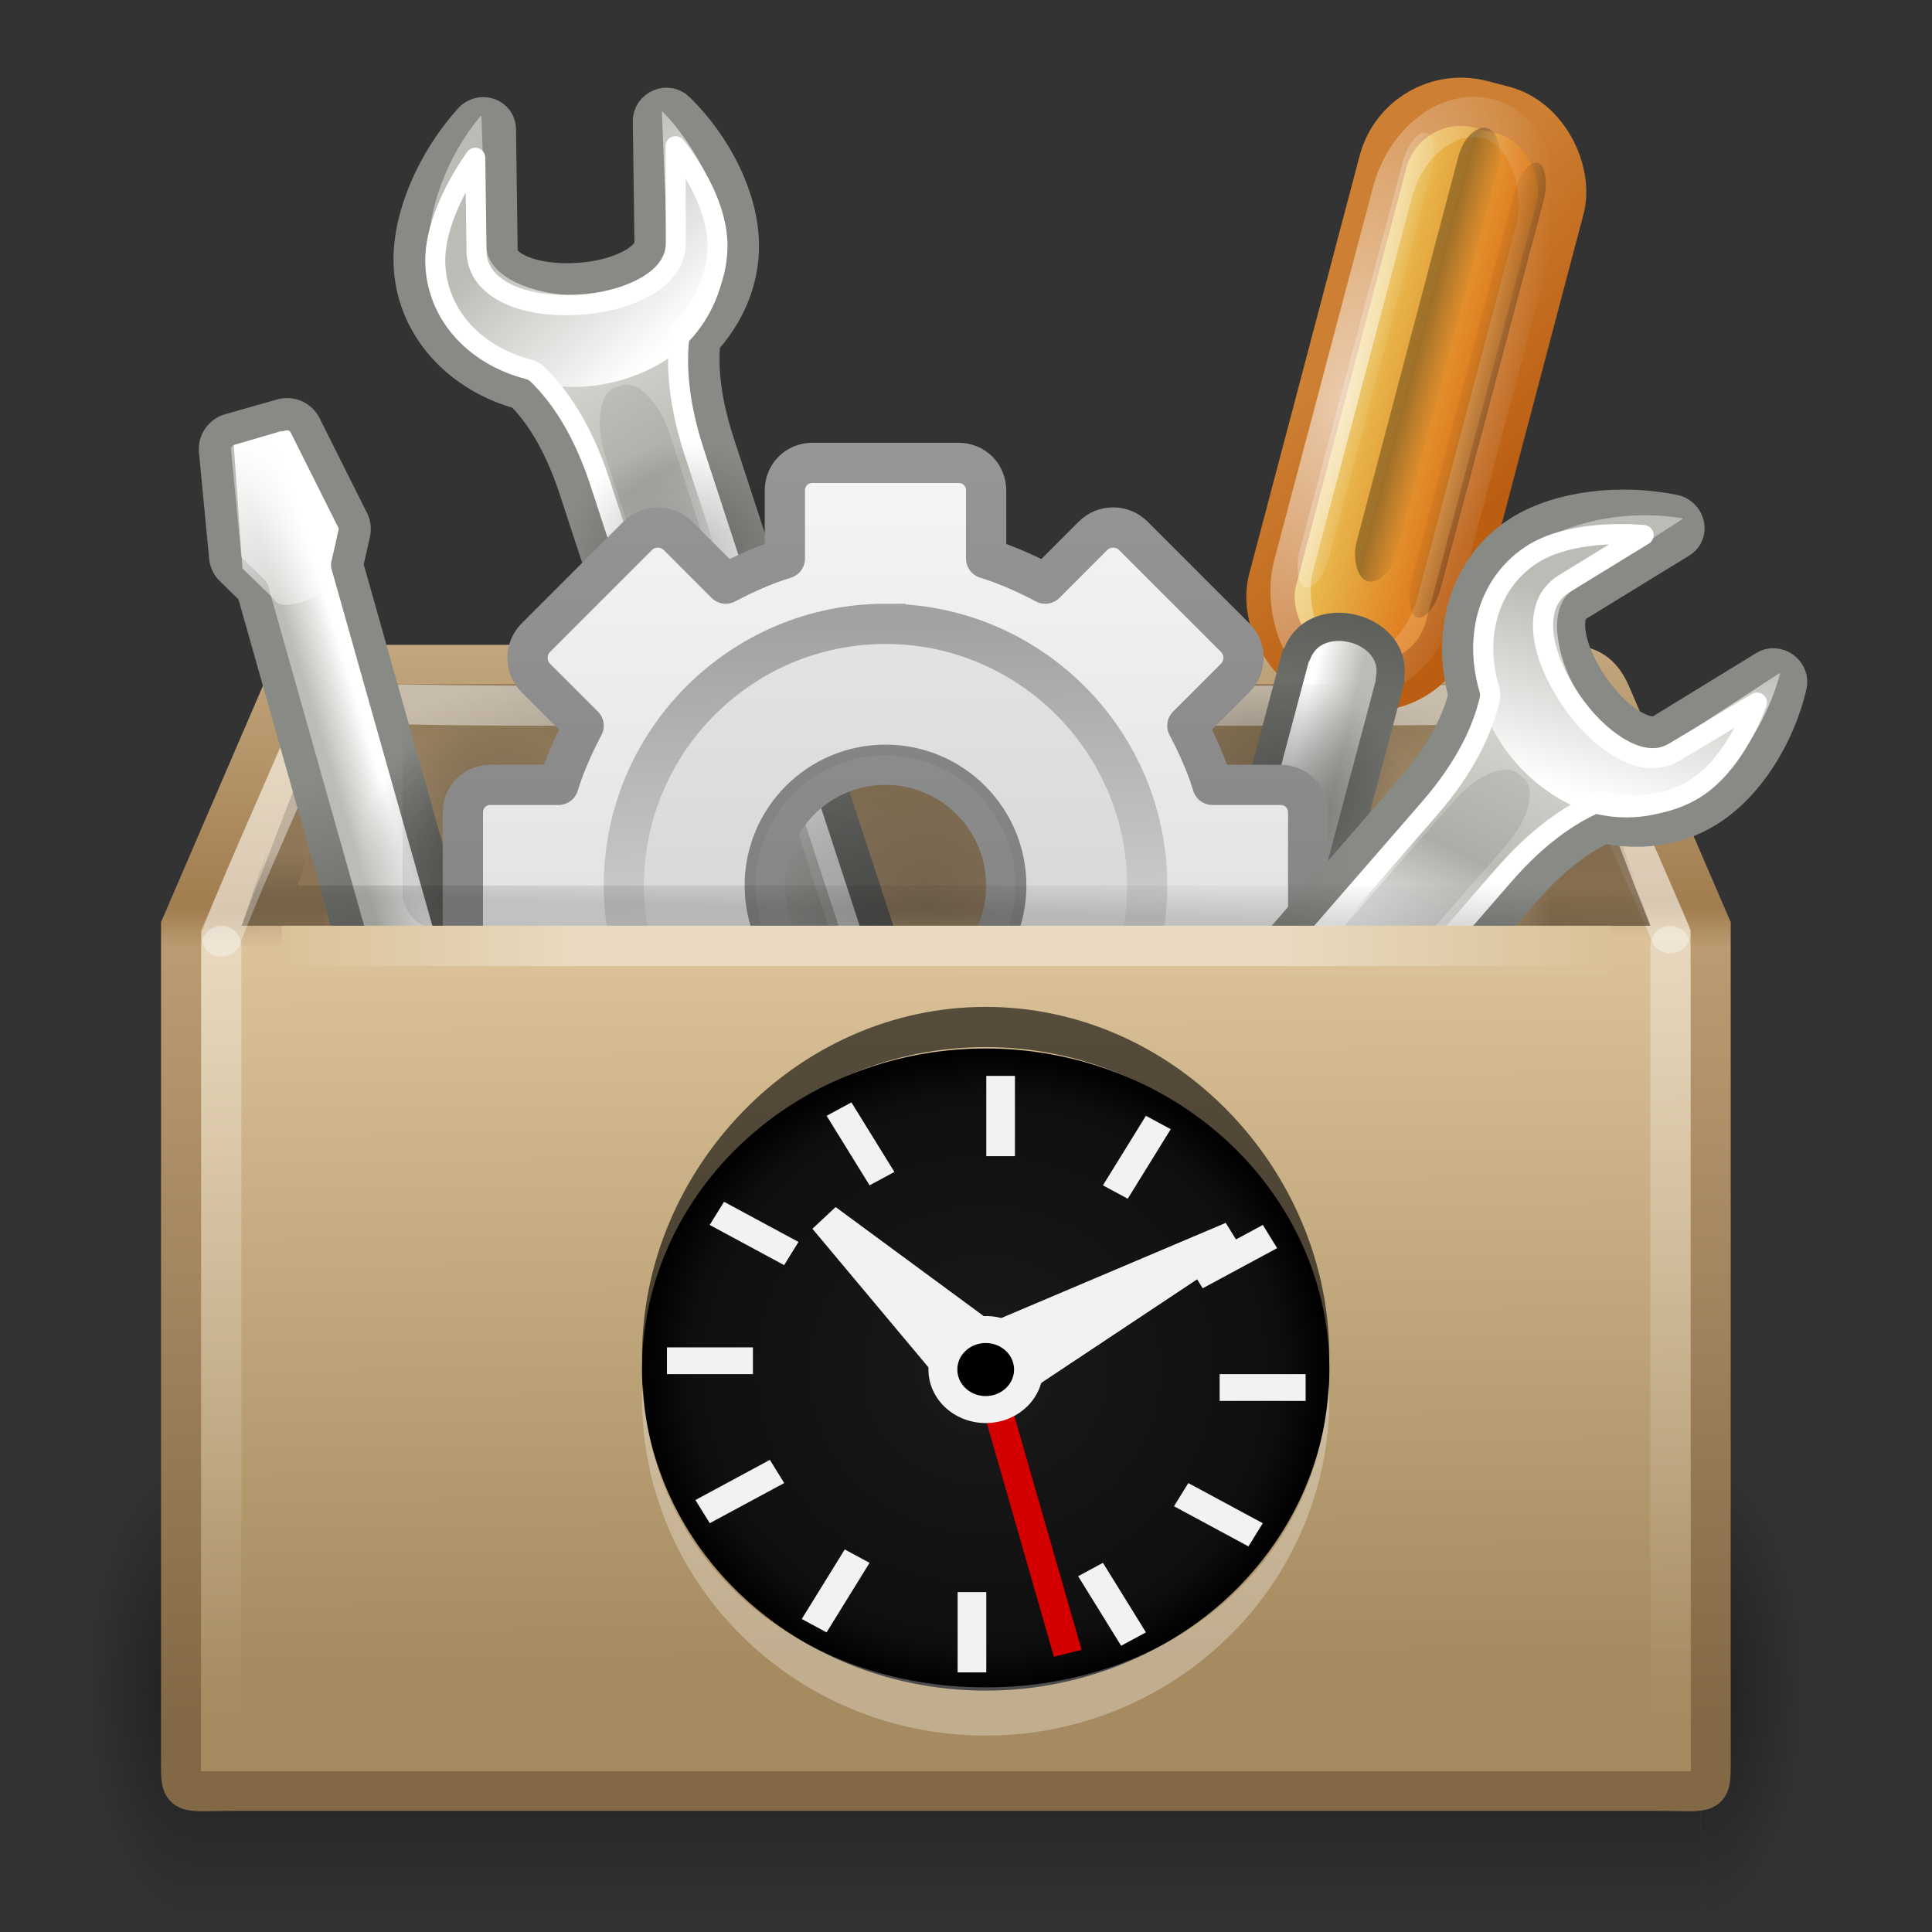 <?xml version="1.0" encoding="UTF-8" standalone="no"?>
<!-- Created with Inkscape (http://www.inkscape.org/) -->

<svg
   xmlns:dc="http://purl.org/dc/elements/1.1/"
   xmlns:cc="http://creativecommons.org/ns#"
   xmlns:rdf="http://www.w3.org/1999/02/22-rdf-syntax-ns#"
   xmlns:svg="http://www.w3.org/2000/svg"
   xmlns="http://www.w3.org/2000/svg"
   xmlns:xlink="http://www.w3.org/1999/xlink"
   version="1.1"
   width="48"
   height="48"
   id="svg2963">
  <rect width="100%" height="100%" fill="#333333" stroke="none"/>
  <defs
     id="defs3">
    <linearGradient
       id="linearGradient3728">
      <stop
         id="stop3730"
         style="stop-color:#000000;stop-opacity:1"
         offset="0" />
      <stop
         id="stop3732"
         style="stop-color:#000000;stop-opacity:0"
         offset="1" />
    </linearGradient>
    <linearGradient
       id="linearGradient3251">
      <stop
         id="stop3253"
         style="stop-color:#695437;stop-opacity:1"
         offset="0" />
      <stop
         id="stop3255"
         style="stop-color:#695337;stop-opacity:0"
         offset="1" />
    </linearGradient>
    <linearGradient
       id="linearGradient3243">
      <stop
         id="stop3245"
         style="stop-color:#000000;stop-opacity:1"
         offset="0" />
      <stop
         id="stop3247"
         style="stop-color:#000000;stop-opacity:0"
         offset="1" />
    </linearGradient>
    <linearGradient
       id="linearGradient3275">
      <stop
         id="stop3277"
         style="stop-color:#ffffff;stop-opacity:0"
         offset="0" />
      <stop
         id="stop3283"
         style="stop-color:#ffffff;stop-opacity:1"
         offset="0.245" />
      <stop
         id="stop3285"
         style="stop-color:#ffffff;stop-opacity:1"
         offset="0.774" />
      <stop
         id="stop3279"
         style="stop-color:#ffffff;stop-opacity:0"
         offset="1" />
    </linearGradient>
    <linearGradient
       id="linearGradient3199">
      <stop
         id="stop3201"
         style="stop-color:#dac197;stop-opacity:1"
         offset="0" />
      <stop
         id="stop3203"
         style="stop-color:#c1a581;stop-opacity:1"
         offset="0.239" />
      <stop
         id="stop3205"
         style="stop-color:#dbc298;stop-opacity:1"
         offset="0.276" />
      <stop
         id="stop3207"
         style="stop-color:#a68b60;stop-opacity:1"
         offset="1" />
    </linearGradient>
    <linearGradient
       id="linearGradient3295">
      <stop
         id="stop3297"
         style="stop-color:#c3a67d;stop-opacity:1"
         offset="0" />
      <stop
         id="stop3299"
         style="stop-color:#a17d4f;stop-opacity:1"
         offset="0.239" />
      <stop
         id="stop3301"
         style="stop-color:#bb9b71;stop-opacity:1"
         offset="0.276" />
      <stop
         id="stop3303"
         style="stop-color:#836845;stop-opacity:1"
         offset="1" />
    </linearGradient>
    <linearGradient
       id="linearGradient3681-3">
      <stop
         id="stop3683-8"
         style="stop-color:#000000;stop-opacity:1"
         offset="0" />
      <stop
         id="stop3685-0"
         style="stop-color:#000000;stop-opacity:0"
         offset="1" />
    </linearGradient>
    <linearGradient
       id="linearGradient3703-9">
      <stop
         id="stop3705-0"
         style="stop-color:#000000;stop-opacity:0"
         offset="0" />
      <stop
         id="stop3711-2"
         style="stop-color:#000000;stop-opacity:1"
         offset="0.5" />
      <stop
         id="stop3707-8"
         style="stop-color:#000000;stop-opacity:0"
         offset="1" />
    </linearGradient>
    <linearGradient
       x1="24.823"
       y1="15.378"
       x2="24.997"
       y2="37.277"
       id="linearGradient3250"
       xlink:href="#linearGradient3199"
       gradientUnits="userSpaceOnUse"
       gradientTransform="matrix(1.063,0,0,1.124,-1.437,-0.655)" />
    <linearGradient
       x1="15.464"
       y1="7.976"
       x2="15.464"
       y2="45.042"
       id="linearGradient3252"
       xlink:href="#linearGradient3295"
       gradientUnits="userSpaceOnUse"
       gradientTransform="matrix(0.829,0,0,0.722,3.597,10.382)" />
    <linearGradient
       x1="11.124"
       y1="21.562"
       x2="13.168"
       y2="21.562"
       id="linearGradient3313"
       xlink:href="#linearGradient3251"
       gradientUnits="userSpaceOnUse"
       gradientTransform="matrix(-1.246,0,0,-1,52.369,46)" />
    <linearGradient
       x1="10.749"
       y1="21.5"
       x2="12.11"
       y2="21.5"
       id="linearGradient3325"
       xlink:href="#linearGradient3251"
       gradientUnits="userSpaceOnUse"
       gradientTransform="matrix(1.231,0,0,-1,-5.231,46)" />
    <linearGradient
       x1="22.188"
       y1="20"
       x2="22.188"
       y2="24.08"
       id="linearGradient3328"
       xlink:href="#linearGradient3251"
       gradientUnits="userSpaceOnUse"
       gradientTransform="matrix(1.041,0,0,1,-0.378,-2)" />
    <radialGradient
       cx="5"
       cy="41.5"
       r="5"
       fx="5"
       fy="41.5"
       id="radialGradient3351"
       xlink:href="#linearGradient3681-3"
       gradientUnits="userSpaceOnUse"
       gradientTransform="matrix(0.594,0,0,1.537,-6.659,-103.936)" />
    <linearGradient
       x1="17.554"
       y1="46"
       x2="17.554"
       y2="35"
       id="linearGradient3353"
       xlink:href="#linearGradient3703-9"
       gradientUnits="userSpaceOnUse"
       gradientTransform="matrix(1.757,0,0,1.397,-17.394,-16.412)" />
    <radialGradient
       cx="5"
       cy="41.5"
       r="5"
       fx="5"
       fy="41.5"
       id="radialGradient3355"
       xlink:href="#linearGradient3681-3"
       gradientUnits="userSpaceOnUse"
       gradientTransform="matrix(0.594,0,0,1.537,41.141,-103.936)" />
    <linearGradient
       x1="44.995"
       y1="17.5"
       x2="3.005"
       y2="17.5"
       id="linearGradient3359"
       xlink:href="#linearGradient3275"
       gradientUnits="userSpaceOnUse"
       gradientTransform="matrix(0.785,0,0,1,4.557,6)"
       spreadMethod="reflect" />
    <linearGradient
       x1="20.781"
       y1="24.594"
       x2="20.812"
       y2="23.531"
       id="linearGradient4137"
       xlink:href="#linearGradient3243"
       gradientUnits="userSpaceOnUse"
       gradientTransform="matrix(1.084,0,0,1,-1.934,-2)" />
    <linearGradient
       id="linearGradient7381">
      <stop
         id="stop7383"
         style="stop-color:#babdb6;stop-opacity:1"
         offset="0" />
      <stop
         id="stop7385"
         style="stop-color:#ffffff;stop-opacity:1"
         offset="1" />
    </linearGradient>
    <linearGradient
       id="linearGradient7444">
      <stop
         id="stop7446"
         style="stop-color:#888a85;stop-opacity:1"
         offset="0" />
      <stop
         id="stop7448"
         style="stop-color:#555753;stop-opacity:1"
         offset="1" />
    </linearGradient>
    <linearGradient
       id="linearGradient5443">
      <stop
         id="stop5445"
         style="stop-color:#ffffff;stop-opacity:1"
         offset="0" />
      <stop
         id="stop5447"
         style="stop-color:#ffffff;stop-opacity:0"
         offset="1" />
    </linearGradient>
    <linearGradient
       id="linearGradient6221">
      <stop
         id="stop6223"
         style="stop-color:#000000;stop-opacity:1"
         offset="0" />
      <stop
         id="stop6225"
         style="stop-color:#000000;stop-opacity:0"
         offset="1" />
    </linearGradient>
    <linearGradient
       id="linearGradient4093">
      <stop
         id="stop4095"
         style="stop-color:#bb5e12;stop-opacity:1"
         offset="0" />
      <stop
         id="stop4097"
         style="stop-color:#cd8033;stop-opacity:1"
         offset="1" />
    </linearGradient>
    <linearGradient
       id="linearGradient4099">
      <stop
         id="stop4101"
         style="stop-color:#edd563;stop-opacity:1"
         offset="0" />
      <stop
         id="stop4103"
         style="stop-color:#e08223;stop-opacity:1"
         offset="1" />
    </linearGradient>
    <linearGradient
       id="linearGradient4434-3">
      <stop
         id="stop4436-3"
         style="stop-color:#d3d7cf;stop-opacity:1"
         offset="0" />
      <stop
         id="stop4438-8"
         style="stop-color:#babdb6;stop-opacity:1"
         offset="0.183" />
      <stop
         id="stop4440-0"
         style="stop-color:#ffffff;stop-opacity:1"
         offset="0.319" />
      <stop
         id="stop4442-5"
         style="stop-color:#babdb6;stop-opacity:1"
         offset="0.876" />
      <stop
         id="stop4444-6"
         style="stop-color:#eeeeec;stop-opacity:1"
         offset="1" />
    </linearGradient>
    <linearGradient
       id="linearGradient7444-0">
      <stop
         id="stop7446-8"
         style="stop-color:#888a85;stop-opacity:1"
         offset="0" />
      <stop
         id="stop7448-3"
         style="stop-color:#555753;stop-opacity:1"
         offset="1" />
    </linearGradient>
    <linearGradient
       id="linearGradient7381-5">
      <stop
         id="stop7383-0"
         style="stop-color:#babdb6;stop-opacity:1"
         offset="0" />
      <stop
         id="stop7385-6"
         style="stop-color:#ffffff;stop-opacity:1"
         offset="1" />
    </linearGradient>
    <linearGradient
       x1="309.297"
       y1="67.298"
       x2="335.3"
       y2="81.926"
       id="linearGradient3957"
       xlink:href="#linearGradient4434-3"
       gradientUnits="userSpaceOnUse"
       gradientTransform="matrix(0.781,-0.035,-0.035,0.781,70.23,94.32)" />
    <linearGradient
       x1="324.497"
       y1="70.282"
       x2="330.061"
       y2="99.274"
       id="linearGradient3959"
       xlink:href="#linearGradient7444-0"
       gradientUnits="userSpaceOnUse"
       gradientTransform="matrix(0.781,-0.035,-0.035,0.781,70.23,94.32)" />
    <linearGradient
       x1="302.292"
       y1="58.443"
       x2="308.649"
       y2="60.768"
       id="linearGradient3961"
       xlink:href="#linearGradient7381-5"
       gradientUnits="userSpaceOnUse"
       gradientTransform="matrix(0.802,0,0,0.796,69.747,998.182)" />
    <linearGradient
       x1="25.572"
       y1="20.762"
       x2="27.368"
       y2="22.476"
       id="linearGradient4035"
       xlink:href="#linearGradient7381"
       gradientUnits="userSpaceOnUse"
       gradientTransform="matrix(-0.463,0,0,-0.461,50.011,85.627)" />
    <linearGradient
       x1="22.376"
       y1="35.624"
       x2="32.447"
       y2="24.412"
       id="linearGradient4037"
       xlink:href="#linearGradient7444"
       gradientUnits="userSpaceOnUse"
       gradientTransform="matrix(0.465,0,0,0.465,27.381,59.089)" />
    <linearGradient
       x1="54.765"
       y1="1"
       x2="54.721"
       y2="12.585"
       id="linearGradient4039"
       xlink:href="#linearGradient5443"
       gradientUnits="userSpaceOnUse"
       gradientTransform="matrix(-0.43,-0.421,0.43,-0.421,55.06,105.382)" />
    <linearGradient
       x1="-2.197"
       y1="40.972"
       x2="-10.566"
       y2="40.949"
       id="linearGradient4050"
       xlink:href="#linearGradient4099"
       gradientUnits="userSpaceOnUse"
       gradientTransform="matrix(0.415,-1.4734614e-8,0,0.828,-55.623,-71.037)" />
    <linearGradient
       x1="-45.569"
       y1="7.714"
       x2="-36.083"
       y2="12.324"
       id="linearGradient4052"
       xlink:href="#linearGradient4093"
       gradientUnits="userSpaceOnUse"
       gradientTransform="matrix(0.515,0,0,0.515,-37.867,-42.962)" />
    <radialGradient
       cx="-39.458"
       cy="11.84"
       r="3.906"
       fx="-39.458"
       fy="11.84"
       id="radialGradient4054"
       xlink:href="#linearGradient5443"
       gradientUnits="userSpaceOnUse"
       gradientTransform="matrix(1.206,-0.084,0.147,3.061,-11.32,-76.835)" />
    <linearGradient
       x1="25.572"
       y1="20.762"
       x2="27.368"
       y2="22.476"
       id="linearGradient4056"
       xlink:href="#linearGradient7381"
       gradientUnits="userSpaceOnUse"
       gradientTransform="matrix(-0.463,0,0,-0.461,20.011,85.627)" />
    <linearGradient
       x1="22.376"
       y1="35.624"
       x2="32.447"
       y2="24.412"
       id="linearGradient4058"
       xlink:href="#linearGradient7444"
       gradientUnits="userSpaceOnUse"
       gradientTransform="matrix(0.465,0,0,0.465,-2.619,59.089)" />
    <linearGradient
       x1="-10.939"
       y1="36.912"
       x2="-6.93"
       y2="36.892"
       id="linearGradient4060"
       xlink:href="#linearGradient6221"
       gradientUnits="userSpaceOnUse"
       gradientTransform="matrix(0.309,0,0,0.747,-57.696,-66.024)" />
    <linearGradient
       x1="-7.097"
       y1="40.324"
       x2="-10.179"
       y2="40.309"
       id="linearGradient4062"
       xlink:href="#linearGradient6221"
       gradientUnits="userSpaceOnUse"
       gradientTransform="matrix(0.259,0,0,0.728,-56.904,-64.87)" />
    <linearGradient
       x1="58.548"
       y1="37.501"
       x2="56.447"
       y2="37.586"
       id="linearGradient4064"
       xlink:href="#linearGradient5443"
       gradientUnits="userSpaceOnUse"
       gradientTransform="matrix(0.531,0,0,1.101,-88.264,-77.593)" />
    <linearGradient
       x1="54.765"
       y1="1"
       x2="54.721"
       y2="12.585"
       id="linearGradient4066"
       xlink:href="#linearGradient5443"
       gradientUnits="userSpaceOnUse"
       gradientTransform="matrix(-0.43,-0.421,0.43,-0.421,25.06,105.382)" />
    <linearGradient
       x1="309.297"
       y1="67.298"
       x2="335.3"
       y2="81.926"
       id="linearGradient4078"
       xlink:href="#linearGradient4434-3"
       gradientUnits="userSpaceOnUse"
       gradientTransform="matrix(0.781,-0.035,-0.035,0.781,70.23,94.32)" />
    <linearGradient
       x1="324.497"
       y1="70.282"
       x2="330.061"
       y2="99.274"
       id="linearGradient4080"
       xlink:href="#linearGradient7444-0"
       gradientUnits="userSpaceOnUse"
       gradientTransform="matrix(0.781,-0.035,-0.035,0.781,70.23,94.32)" />
    <linearGradient
       x1="302.292"
       y1="58.443"
       x2="308.649"
       y2="60.768"
       id="linearGradient4082"
       xlink:href="#linearGradient7381-5"
       gradientUnits="userSpaceOnUse"
       gradientTransform="matrix(0.802,0,0,0.796,69.747,998.182)" />
    <linearGradient
       x1="34"
       y1="1"
       x2="34"
       y2="23"
       id="linearGradient3218"
       xlink:href="#linearGradient3309"
       gradientUnits="userSpaceOnUse"
       gradientTransform="translate(-24.5,0)" />
    <linearGradient
       x1="63.999"
       y1="3.1"
       x2="63.999"
       y2="122.899"
       id="linearGradient3309"
       gradientUnits="userSpaceOnUse">
      <stop
         id="stop3311"
         style="stop-color:#f6f6f6;stop-opacity:1"
         offset="0" />
      <stop
         id="stop3313"
         style="stop-color:#d2d2d2;stop-opacity:1"
         offset="1" />
    </linearGradient>
    <linearGradient
       x1="40"
       y1="1"
       x2="40"
       y2="23.02"
       id="linearGradient3228"
       xlink:href="#linearGradient3397"
       gradientUnits="userSpaceOnUse"
       gradientTransform="translate(-24.5,0)" />
    <linearGradient
       id="linearGradient3397">
      <stop
         id="stop3399"
         style="stop-color:#969696;stop-opacity:1"
         offset="0" />
      <stop
         id="stop3401"
         style="stop-color:#787878;stop-opacity:1"
         offset="1" />
    </linearGradient>
    <linearGradient
       x1="86.133"
       y1="105.105"
       x2="84.639"
       y2="20.895"
       id="linearGradient3241"
       xlink:href="#linearGradient5128"
       gradientUnits="userSpaceOnUse"
       gradientTransform="matrix(0.156,0,0,0.156,2.001,2.157)" />
    <linearGradient
       id="linearGradient5128">
      <stop
         id="stop5130"
         style="stop-color:#eeeeee;stop-opacity:1"
         offset="0" />
      <stop
         id="stop5132"
         style="stop-color:#a2a2a2;stop-opacity:1"
         offset="1" />
    </linearGradient>
    <radialGradient
       cx="23"
       cy="31.129"
       r="14"
       fx="23"
       fy="31.129"
       id="radialGradient3734"
       xlink:href="#linearGradient3728"
       gradientUnits="userSpaceOnUse"
       gradientTransform="matrix(1.143,-1.3031346e-7,5.7012145e-8,0.5,-3.286,6.435)" />
    <radialGradient
       cx="17"
       cy="16"
       r="2"
       fx="17"
       fy="16"
       id="radialGradient3744"
       xlink:href="#linearGradient3728"
       gradientUnits="userSpaceOnUse"
       gradientTransform="matrix(1.5,0,0,1.5,-8.5,-10)" />
    <radialGradient
       cx="17"
       cy="16"
       r="2"
       fx="17"
       fy="16"
       id="radialGradient3748"
       xlink:href="#linearGradient3728"
       gradientUnits="userSpaceOnUse"
       gradientTransform="matrix(1.5,0,0,1.5,6.5,-4)" />
    <radialGradient
       cx="17"
       cy="16"
       r="2"
       fx="17"
       fy="16"
       id="radialGradient3752"
       xlink:href="#linearGradient3728"
       gradientUnits="userSpaceOnUse"
       gradientTransform="matrix(1.5,0,0,1.5,-13.5,-3)" />
    <linearGradient
       x1="15.464"
       y1="7.976"
       x2="15.464"
       y2="45.042"
       id="linearGradient3803"
       xlink:href="#linearGradient5443"
       gradientUnits="userSpaceOnUse"
       gradientTransform="matrix(0.829,0,0,0.722,3.597,10.382)" />
    <linearGradient
       x1="15.464"
       y1="7.976"
       x2="15.464"
       y2="45.042"
       id="linearGradient3139"
       xlink:href="#linearGradient5443"
       gradientUnits="userSpaceOnUse"
       gradientTransform="matrix(0.829,0,0,0.722,5.597,10.382)" />
    <linearGradient
       x1="15.464"
       y1="7.976"
       x2="15.464"
       y2="45.042"
       id="linearGradient3141"
       xlink:href="#linearGradient5443"
       gradientUnits="userSpaceOnUse"
       gradientTransform="matrix(0.829,0,0,0.722,3.597,10.382)" />
    <linearGradient
       x1="24.823"
       y1="15.378"
       x2="24.997"
       y2="37.277"
       id="linearGradient3143"
       xlink:href="#linearGradient3199"
       gradientUnits="userSpaceOnUse"
       gradientTransform="matrix(1.063,0,0,1.124,-1.437,-0.655)" />
    <linearGradient
       x1="15.464"
       y1="7.976"
       x2="15.464"
       y2="45.042"
       id="linearGradient3145"
       xlink:href="#linearGradient5443"
       gradientUnits="userSpaceOnUse"
       gradientTransform="matrix(0.829,0,0,0.722,3.597,10.382)" />
    <linearGradient
       id="linearGradient3741">
      <stop
         id="stop3743"
         style="stop-color:#1a1a1a;stop-opacity:1"
         offset="0" />
      <stop
         id="stop3749"
         style="stop-color:#0f0f0f;stop-opacity:1"
         offset="0.85" />
      <stop
         id="stop3745"
         style="stop-color:#000000;stop-opacity:1"
         offset="1" />
    </linearGradient>
    <radialGradient
       cx="32.411"
       cy="65.732"
       r="12.054"
       fx="32.411"
       fy="65.732"
       id="radialGradient3271"
       xlink:href="#linearGradient3741"
       gradientUnits="userSpaceOnUse"
       gradientTransform="matrix(0.708,0,0,0.662,1.53,-9.472)" />
  </defs>
  <g
     transform="matrix(0.928,0,0,0.781,1.322,10.634)"
     id="g3305"
     style="opacity:0.4;display:inline">
    <rect
       width="2.96"
       height="15.367"
       x="-3.69"
       y="-47.848"
       transform="scale(-1,-1)"
       id="rect2484"
       style="fill:url(#radialGradient3351);fill-opacity:1;stroke:none" />
    <rect
       width="40.412"
       height="15.367"
       x="3.69"
       y="32.482"
       id="rect2486"
       style="fill:url(#linearGradient3353);fill-opacity:1;stroke:none" />
    <rect
       width="2.96"
       height="15.367"
       x="44.11"
       y="-47.848"
       transform="scale(1,-1)"
       id="rect3444"
       style="fill:url(#radialGradient3355);fill-opacity:1;stroke:none;display:inline" />
  </g>
  <path
     d="m 9.07,16.517 28.462,0 c 1.428,0 2.071,-0.207 2.481,0.722 l 2.489,5.774 0,20.531 c 0,1.121 0.085,0.95 -1.343,0.95 l -35.318,0 c -1.428,0 -1.343,0.171 -1.343,-0.95 l 0,-20.531 2.489,-5.774 C 7.386,16.329 7.641,16.517 9.07,16.517 z"
     id="path2488"
     style="fill:url(#linearGradient3250);fill-opacity:1;fill-rule:nonzero;stroke:url(#linearGradient3252);stroke-width:0.994;stroke-linecap:round;stroke-linejoin:miter;stroke-miterlimit:4;stroke-opacity:1;stroke-dasharray:none;stroke-dashoffset:0;marker:none;visibility:visible;display:block;overflow:visible" />
  <path
     d="M 41.5,23.188 C 40.699,21.292 39.808,19.407 39.063,17.504"
     id="path3798"
     style="opacity:0.5;fill:none;stroke:url(#linearGradient3139);stroke-width:0.994;stroke-linecap:round;stroke-linejoin:miter;stroke-miterlimit:4;stroke-opacity:1;stroke-dasharray:none;stroke-dashoffset:0;marker:none;visibility:visible;display:block;overflow:visible" />
  <path
     d="m 9.891,17 c -0.431,0 -0.57,0.07 -0.683,0.156 -0.114,0.086 -0.262,0.267 -0.391,0.625 l -1.692,5.219 33.875,0 -1.725,-5.031 c -0.217,-0.519 -0.373,-0.686 -0.521,-0.781 -0.148,-0.095 -0.374,-0.188 -0.879,-0.188 z"
     id="path3692"
     style="opacity:0.6;color:#000000;fill:url(#linearGradient3328);fill-opacity:1;fill-rule:nonzero;stroke:none;stroke-width:1;marker:none;visibility:visible;display:block;overflow:visible" />
  <path
     d="m 9.269,17 c -0.51,0 -0.673,0.07 -0.808,0.156 C 8.327,17.242 8.152,17.423 8,17.781 l -2,5.219 6,0 0,-6 -2.731,0 z"
     id="path3694"
     style="opacity:0.6;color:#000000;fill:url(#linearGradient3325);fill-opacity:1;fill-rule:nonzero;stroke:none;stroke-width:1;marker:none;visibility:visible;display:block;overflow:visible" />
  <path
     d="M 7.969,17.5 C 7.166,19.43 6.255,21.332 5.5,23.27"
     id="path3809"
     style="opacity:0.5;fill:none;stroke:url(#linearGradient3803);stroke-width:0.994;stroke-linecap:round;stroke-linejoin:miter;stroke-miterlimit:4;stroke-opacity:1;stroke-dasharray:none;stroke-dashoffset:0;marker:none;visibility:visible;display:block;overflow:visible" />
  <path
     d="m 37.063,17.504 c -5.57,0.06 -11.238,0.012 -16.847,0.027 C 16.801,17.514 13.383,17.568 9.969,17.5"
     id="path3807"
     style="opacity:0.5;fill:none;stroke:url(#linearGradient3145);stroke-width:0.994;stroke-linecap:round;stroke-linejoin:miter;stroke-miterlimit:4;stroke-opacity:1;stroke-dasharray:none;stroke-dashoffset:0;marker:none;visibility:visible;display:block;overflow:visible" />
  <g
     transform="matrix(-0.488,0.873,-0.873,-0.488,93.26,23.033)"
     id="g4031">
    <path
       d="m 41.009,71.305 c -0.275,-0.045 -0.553,0.018 -0.81,0.223 a 0.503,0.503 0 0 0 -0.056,0.028 l -6.705,6.701 -0.754,0.223 a 0.503,0.503 0 0 0 -0.279,0.195 l -1.481,2.178 a 0.503,0.503 0 0 0 0.056,0.642 l 0.95,0.949 a 0.503,0.503 0 0 0 0.643,0.056 l 2.179,-1.508 a 0.503,0.503 0 0 0 0.196,-0.279 l 0.196,-0.726 6.733,-6.729 a 0.503,0.503 0 0 0 0,-0.028 c 0.653,-0.735 -0.04,-1.793 -0.866,-1.926 z"
       id="path4021"
       style="fill:url(#linearGradient4035);fill-opacity:1;stroke:url(#linearGradient4037);stroke-width:0.8;stroke-linecap:round;stroke-linejoin:round;stroke-miterlimit:4;stroke-opacity:1;stroke-dasharray:none" />
    <path
       d="m 32.213,82.168 2.57,-1.685 0.288,-1.072 c 0.237,-0.267 -0.691,-1.112 -0.942,-0.922 l -1.081,0.295 -1.72,2.517 c 0.338,0.331 0.548,0.536 0.885,0.867 z"
       id="path4023"
       style="fill:url(#linearGradient4039);fill-opacity:1;stroke:none" />
  </g>
  <g
     transform="matrix(0.768,0.394,-0.391,0.776,-171.514,-217.725)"
     id="g6305"
     style="display:inline;enable-background:new">
    <path
       d="m 304.83,129.647 c -0.038,0.04 -0.066,0.088 -0.08,0.14 -0.405,1.48 -0.319,3.156 0.274,4.281 0.81,1.536 2.61,2.206 4.42,1.808 0.723,0.214 1.672,0.714 2.774,1.809 l 10.935,10.835 2.833,-2.816 -10.935,-10.835 c -0.994,-0.987 -1.5,-1.848 -1.748,-2.535 0.286,-0.977 0.233,-2.005 -0.237,-2.895 -0.593,-1.124 -1.9,-2.084 -3.311,-2.517 -0.121,-0.04 -0.258,9.2e-4 -0.346,0.104 -0.088,0.103 -0.109,0.245 -0.048,0.355 l 1.614,3.068 c 0.145,0.275 0.047,0.641 -0.224,1.024 -0.273,0.386 -0.716,0.779 -1.276,1.101 -0.559,0.322 -1.112,0.51 -1.57,0.545 -0.454,0.036 -0.805,-0.074 -0.951,-0.35 l -1.624,-3.085 c -0.045,-0.086 -0.129,-0.139 -0.229,-0.146 -0.1,-0.007 -0.202,0.033 -0.272,0.111 l -1e-5,0 z"
       id="path3688"
       style="fill:url(#linearGradient3957);fill-opacity:1;fill-rule:evenodd;stroke:url(#linearGradient3959);stroke-width:1.27;stroke-linecap:round;stroke-linejoin:round;stroke-miterlimit:4;stroke-opacity:1;stroke-dasharray:none;stroke-dashoffset:0.361;display:inline;enable-background:new" />
    <path
       d="m 314.506,1039.624 c 0.015,0.01 0.006,0.025 0,0.025 l 1.804,3.209 c 0.243,0.432 0.068,0.943 -0.226,1.368 -0.296,0.43 -0.755,0.846 -1.353,1.169 -0.599,0.324 -1.228,0.48 -1.754,0.497 -0.526,0.018 -1.019,-0.131 -1.253,-0.547 l -1.804,-3.234 c -0.01,0 -0.027,0 -0.025,0 0.017,-0.018 0.003,0.013 0,0.025 -0.333,1.423 -0.16,3.068 0.451,4.154 0.836,1.485 2.582,2.194 4.311,1.891 1.721,-0.306 3.192,-1.794 3.559,-3.209 0.232,-0.917 0.133,-1.902 -0.351,-2.761 -0.61,-1.083 -1.951,-2.102 -3.358,-2.587 z"
       transform="translate(-5.084,-912.595)"
       id="path2777"
       style="fill:url(#linearGradient3961);fill-opacity:1;fill-rule:evenodd;stroke:none;display:inline;enable-background:new" />
    <path
       d="m 310.219,127.75 1.25,2.438 c 0.289,0.548 0.085,1.12 -0.25,1.594 -0.339,0.478 -0.854,0.927 -1.469,1.281 -0.607,0.349 -1.224,0.579 -1.812,0.625 -0.28,0.022 -0.55,-0.002 -0.812,-0.094 -0.263,-0.092 -0.514,-0.292 -0.656,-0.562 l -1.25,-2.375 c -0.173,1.164 -0.1,2.375 0.312,3.156 0.683,1.296 2.176,1.884 3.781,1.531 0.092,-0.024 0.19,-0.024 0.281,0 0.823,0.244 1.875,0.79 3.031,1.938 l 10.938,10.844 2.031,-2 -10.938,-10.844 c -1.041,-1.034 -1.594,-1.974 -1.875,-2.75 -0.036,-0.111 -0.036,-0.233 0,-0.344 0.249,-0.853 0.177,-1.749 -0.219,-2.5 -0.411,-0.778 -1.324,-1.474 -2.344,-1.938 z"
       id="path3711"
       style="fill:none;stroke:#ffffff;stroke-width:0.577;stroke-linecap:round;stroke-linejoin:round;stroke-miterlimit:4;stroke-opacity:1;stroke-dasharray:none;stroke-dashoffset:0.361;display:inline;enable-background:new" />
    <path
       d="m 326.673,149.281 -0.125,0.125 c -0.348,0.348 -1.189,0.069 -1.885,-0.627 l -12.234,-12.234 c -0.696,-0.696 -0.976,-1.537 -0.627,-1.885 l 0.125,-0.125 c 0.348,-0.348 1.189,-0.069 1.885,0.627 l 12.234,12.234 c 0.696,0.696 0.976,1.537 0.627,1.885 z"
       id="rect3610"
       style="opacity:0.08;fill:#000000;fill-opacity:1;fill-rule:evenodd;stroke:none;display:inline;enable-background:new" />
  </g>
  <path
     d="m 37.691,17 c 0.516,0 0.681,0.07 0.818,0.156 0.136,0.086 0.313,0.267 0.467,0.625 L 41,23 l -6.074,0 0,-6 2.764,0 z"
     id="path3696"
     style="opacity:0.67;color:#000000;fill:url(#linearGradient3313);fill-opacity:1;fill-rule:nonzero;stroke:none;stroke-width:1;marker:none;visibility:visible;display:block;overflow:visible" />
  <g
     transform="matrix(0.865,-0.502,0.502,0.865,-12.506,-40.498)"
     id="g4041">
    <rect
       width="4.549"
       height="14.754"
       rx="1.996"
       ry="1.996"
       x="-61.229"
       y="-43.998"
       transform="matrix(-0.71,-0.704,0.706,-0.708,0,0)"
       id="rect5288"
       style="fill:url(#linearGradient4050);fill-opacity:1;stroke:url(#linearGradient4052);stroke-width:1.2;stroke-linecap:round;stroke-linejoin:round;stroke-miterlimit:4;stroke-opacity:1;stroke-dasharray:none" />
    <rect
       width="3.678"
       height="14.317"
       rx="2.371"
       ry="2.371"
       x="-60.801"
       y="-43.924"
       transform="matrix(-0.711,-0.703,0.707,-0.708,0,0)"
       id="rect5292"
       style="opacity:0.6;fill:none;stroke:url(#radialGradient4054);stroke-width:1;stroke-linecap:round;stroke-linejoin:round;stroke-miterlimit:4;stroke-opacity:1;stroke-dasharray:none" />
    <path
       d="m 11.009,71.305 c -0.275,-0.045 -0.553,0.018 -0.81,0.223 a 0.503,0.503 0 0 0 -0.056,0.028 L 3.438,78.257 2.684,78.48 A 0.503,0.503 0 0 0 2.404,78.676 l -1.481,2.178 a 0.503,0.503 0 0 0 0.056,0.642 l 0.95,0.949 A 0.503,0.503 0 0 0 2.572,82.501 l 2.179,-1.508 a 0.503,0.503 0 0 0 0.196,-0.279 L 5.142,79.988 11.875,73.259 a 0.503,0.503 0 0 0 0,-0.028 c 0.653,-0.735 -0.04,-1.793 -0.866,-1.926 z"
       id="path3822"
       style="fill:url(#linearGradient4056);fill-opacity:1;stroke:url(#linearGradient4058);stroke-width:0.7;stroke-linecap:round;stroke-linejoin:round;stroke-miterlimit:4;stroke-opacity:1;stroke-dasharray:none" />
    <rect
       width="0.754"
       height="11.687"
       rx="0.79"
       ry="0.869"
       x="-60.786"
       y="-42.107"
       transform="matrix(-0.712,-0.703,0.707,-0.707,0,0)"
       id="rect2804"
       style="opacity:0.3;fill:url(#linearGradient4060);fill-opacity:1;stroke:none" />
    <rect
       width="1.035"
       height="11.642"
       rx="0.79"
       ry="0.869"
       x="-59.491"
       y="-41.585"
       transform="matrix(-0.712,-0.702,0.706,-0.708,0,0)"
       id="rect5290"
       style="opacity:0.3;fill:url(#linearGradient4062);fill-opacity:1;stroke:none" />
    <rect
       width="0.754"
       height="11.687"
       rx="0.79"
       ry="0.869"
       x="-57.914"
       y="-42.081"
       transform="matrix(-0.712,-0.703,0.707,-0.707,0,0)"
       id="rect5398"
       style="opacity:0.25;fill:url(#linearGradient4064);fill-opacity:1;stroke:none" />
    <path
       d="M 2.213,82.168 4.783,80.484 5.071,79.412 C 5.308,79.144 4.38,78.3 4.13,78.49 l -1.081,0.295 -1.72,2.517 c 0.338,0.331 0.548,0.536 0.885,0.867 z"
       id="path5450"
       style="fill:url(#linearGradient4066);fill-opacity:1;stroke:none" />
  </g>
  <rect
     width="28"
     height="6.061"
     rx="0.79"
     ry="0.869"
     x="10"
     y="17"
     id="rect2952"
     style="opacity:0.4;fill:url(#radialGradient3734);fill-opacity:1;stroke:none" />
  <path
     d="m 20,14 a 3,3 0 0 1 -6,0 3,3 0 1 1 6,0 z"
     id="path3736"
     style="opacity:0.3;fill:url(#radialGradient3744);fill-opacity:1;stroke:none" />
  <path
     d="m 35,20 a 3,3 0 0 1 -6,0 3,3 0 1 1 6,0 z"
     id="path3746"
     style="opacity:0.3;fill:url(#radialGradient3748);fill-opacity:1;stroke:none" />
  <path
     d="m 15,21 a 3,3 0 0 1 -6,0 3,3 0 1 1 6,0 z"
     id="path3750"
     style="opacity:0.3;fill:url(#radialGradient3752);fill-opacity:1;stroke:none" />
  <g
     transform="translate(10,10)"
     id="layer1">
    <g
       id="g2486">
      <path
         d="M 10.188,1.5 C 9.799,1.5 9.5,1.799 9.5,2.188 l 0,1.688 C 8.988,4.032 8.497,4.254 8.031,4.5 L 6.844,3.312 c -0.275,-0.275 -0.725,-0.275 -1,0 L 3.312,5.844 c -0.275,0.275 -0.275,0.725 0,1 L 4.5,8.031 C 4.254,8.497 4.032,8.988 3.875,9.5 l -1.688,0 C 1.799,9.5 1.5,9.799 1.5,10.188 l 0,3.625 C 1.5,14.201 1.799,14.5 2.188,14.5 l 1.688,0 c 0.157,0.512 0.379,1.003 0.625,1.469 l -1.188,1.188 c -0.275,0.275 -0.275,0.725 0,1 l 2.531,2.531 c 0.275,0.275 0.725,0.275 1,0 L 8.031,19.5 C 8.497,19.746 8.988,19.968 9.5,20.125 l 0,1.688 c 0,0.388 0.299,0.688 0.688,0.688 l 3.625,0 c 0.388,0 0.688,-0.299 0.688,-0.688 l 0,-1.688 c 0.512,-0.157 1.003,-0.379 1.469,-0.625 l 1.188,1.188 c 0.275,0.275 0.725,0.275 1,0 l 2.531,-2.531 c 0.275,-0.275 0.275,-0.725 0,-1 L 19.5,15.969 C 19.746,15.503 19.968,15.012 20.125,14.5 l 1.688,0 c 0.388,0 0.688,-0.299 0.688,-0.688 l 0,-3.625 C 22.5,9.799 22.201,9.5 21.812,9.5 l -1.688,0 C 19.968,8.988 19.746,8.497 19.5,8.031 l 1.188,-1.188 c 0.275,-0.275 0.275,-0.725 0,-1 L 18.156,3.312 c -0.275,-0.275 -0.725,-0.275 -1,0 L 15.969,4.5 C 15.503,4.254 15.012,4.032 14.5,3.875 l 0,-1.688 C 14.5,1.799 14.201,1.5 13.812,1.5 l -3.625,0 z M 12,9 c 1.656,0 3,1.344 3,3 0,1.656 -1.344,3 -3,3 -1.656,0 -3,-1.344 -3,-3 0,-1.656 1.344,-3 3,-3 z"
         id="rect2426"
         style="fill:url(#linearGradient3218);fill-opacity:1;fill-rule:nonzero;stroke:url(#linearGradient3228);stroke-width:1;stroke-linecap:butt;stroke-linejoin:round;stroke-miterlimit:4;stroke-opacity:1;stroke-dasharray:none;stroke-dashoffset:0;marker:none;visibility:visible;display:block;overflow:visible;enable-background:accumulate" />
      <path
         d="m 12,6 c -3.308,-2e-7 -6,2.692 -6,6 0,3.308 2.692,6 6,6 3.308,-1e-6 6,-2.692 6,-6 0,-3.308 -2.692,-6 -6,-6 z m 0,2.769 c 1.783,0 3.231,1.447 3.231,3.231 0,1.783 -1.447,3.231 -3.231,3.231 -1.783,0 -3.231,-1.447 -3.231,-3.231 0,-1.783 1.447,-3.231 3.231,-3.231 z"
         id="path3315"
         style="opacity:0.05;fill:#000000;fill-opacity:1;stroke:none" />
      <path
         d="m 12,5.5 c -3.584,0 -6.5,2.916 -6.5,6.5 C 5.5,15.584 8.416,18.5 12,18.5 15.584,18.5 18.5,15.584 18.5,12 18.5,8.416 15.584,5.5 12,5.5 z"
         id="path28"
         style="fill:none;stroke:url(#linearGradient3241);stroke-width:1;stroke-miterlimit:4;stroke-dasharray:none" />
    </g>
  </g>
  <g
     transform="matrix(0.058,0.867,-0.869,0.058,136.672,-258.911)"
     id="g4068"
     style="display:inline;enable-background:new">
    <path
       d="m 304.83,129.647 c -0.038,0.04 -0.066,0.088 -0.08,0.14 -0.405,1.48 -0.319,3.156 0.274,4.281 0.81,1.536 2.61,2.206 4.42,1.808 0.723,0.214 1.672,0.714 2.774,1.809 l 10.935,10.835 2.833,-2.816 -10.935,-10.835 c -0.994,-0.987 -1.5,-1.848 -1.748,-2.535 0.286,-0.977 0.233,-2.005 -0.237,-2.895 -0.593,-1.124 -1.9,-2.084 -3.311,-2.517 -0.121,-0.04 -0.258,9.2e-4 -0.346,0.104 -0.088,0.103 -0.109,0.245 -0.048,0.355 l 1.614,3.068 c 0.145,0.275 0.047,0.641 -0.224,1.024 -0.273,0.386 -0.716,0.779 -1.276,1.101 -0.559,0.322 -1.112,0.51 -1.57,0.545 -0.454,0.036 -0.805,-0.074 -0.951,-0.35 l -1.624,-3.085 c -0.045,-0.086 -0.129,-0.139 -0.229,-0.146 -0.1,-0.007 -0.202,0.033 -0.272,0.111 l -1e-5,0 z"
       id="path4070"
       style="fill:url(#linearGradient4078);fill-opacity:1;fill-rule:evenodd;stroke:url(#linearGradient4080);stroke-width:1.265;stroke-linecap:round;stroke-linejoin:round;stroke-miterlimit:4;stroke-opacity:1;stroke-dasharray:none;stroke-dashoffset:0.361;display:inline;enable-background:new" />
    <path
       d="m 314.506,1039.624 c 0.015,0.01 0.006,0.025 0,0.025 l 1.804,3.209 c 0.243,0.432 0.068,0.943 -0.226,1.368 -0.296,0.43 -0.755,0.846 -1.353,1.169 -0.599,0.324 -1.228,0.48 -1.754,0.497 -0.526,0.018 -1.019,-0.131 -1.253,-0.547 l -1.804,-3.234 c -0.01,0 -0.027,0 -0.025,0 0.017,-0.018 0.003,0.013 0,0.025 -0.333,1.423 -0.16,3.068 0.451,4.154 0.836,1.485 2.582,2.194 4.311,1.891 1.721,-0.306 3.192,-1.794 3.559,-3.209 0.232,-0.917 0.133,-1.902 -0.351,-2.761 -0.61,-1.083 -1.951,-2.102 -3.358,-2.587 z"
       transform="translate(-5.084,-912.595)"
       id="path4072"
       style="fill:url(#linearGradient4082);fill-opacity:1;fill-rule:evenodd;stroke:none;display:inline;enable-background:new" />
    <path
       d="m 310.219,127.75 1.25,2.438 c 0.289,0.548 0.085,1.12 -0.25,1.594 -0.339,0.478 -0.854,0.927 -1.469,1.281 -0.607,0.349 -1.224,0.579 -1.812,0.625 -0.28,0.022 -0.55,-0.002 -0.812,-0.094 -0.263,-0.092 -0.514,-0.292 -0.656,-0.562 l -1.25,-2.375 c -0.173,1.164 -0.1,2.375 0.312,3.156 0.683,1.296 2.176,1.884 3.781,1.531 0.092,-0.024 0.19,-0.024 0.281,0 0.823,0.244 1.875,0.79 3.031,1.938 l 10.938,10.844 2.031,-2 -10.938,-10.844 c -1.041,-1.034 -1.594,-1.974 -1.875,-2.75 -0.036,-0.111 -0.036,-0.233 0,-0.344 0.249,-0.853 0.177,-1.749 -0.219,-2.5 -0.411,-0.778 -1.324,-1.474 -2.344,-1.938 z"
       id="path4074"
       style="fill:none;stroke:#ffffff;stroke-width:0.575;stroke-linecap:round;stroke-linejoin:round;stroke-miterlimit:4;stroke-opacity:1;stroke-dasharray:none;stroke-dashoffset:0.361;display:inline;enable-background:new" />
    <path
       d="m 326.673,149.281 -0.125,0.125 c -0.348,0.348 -1.189,0.069 -1.885,-0.627 l -12.234,-12.234 c -0.696,-0.696 -0.976,-1.537 -0.627,-1.885 l 0.125,-0.125 c 0.348,-0.348 1.189,-0.069 1.885,0.627 l 12.234,12.234 c 0.696,0.696 0.976,1.537 0.627,1.885 z"
       id="path4076"
       style="opacity:0.08;fill:#000000;fill-opacity:1;fill-rule:evenodd;stroke:none;display:inline;enable-background:new" />
  </g>
  <path
     d="M 42,24 42,44 5,44 5,24 z"
     id="path4945"
     style="fill:url(#linearGradient3143);fill-opacity:1;fill-rule:nonzero;stroke:none;stroke-width:0.994;marker:none;visibility:visible;display:block;overflow:visible" />
  <path
     d="m 5.5,23.5 c 0,6.077 0,13.923 0,20 10.667,0 25.333,0 36,0 0,-6.104 0,-13.896 0,-20"
     id="path3811"
     style="opacity:0.5;fill:none;stroke:url(#linearGradient3141);stroke-width:0.994;stroke-linecap:round;stroke-linejoin:miter;stroke-miterlimit:4;stroke-opacity:1;stroke-dasharray:none;stroke-dashoffset:0;marker:none;visibility:visible;display:block;overflow:visible" />
  <path
     d="m 8.834,17.5 c -0.194,0 -0.302,0.022 -0.339,0.031 -0.036,0.01 -0.002,0.008 -0.034,0.031 -0.006,0.004 -0.126,0.079 -0.237,0.375 L 6.7,22.5 40.3,22.5 l -1.558,-4.344 0,-0.031 C 38.554,17.703 38.458,17.627 38.403,17.594 38.327,17.547 38.251,17.5 37.794,17.5 z"
     id="path3730"
     style="opacity:0.15;color:#000000;fill:none;stroke:url(#linearGradient4137);stroke-width:1;stroke-linecap:butt;stroke-linejoin:miter;stroke-miterlimit:4;stroke-opacity:1;stroke-dashoffset:0;marker:none;visibility:visible;display:block;overflow:visible" />
  <rect
     width="33"
     height="1.2"
     x="7"
     y="23"
     id="rect4133"
     style="fill:#dac197;fill-opacity:1;stroke:none" />
  <path
     d="M 7.31,23.5 39.5,23.5"
     id="path3357"
     style="opacity:0.4;fill:none;stroke:url(#linearGradient3359);stroke-width:1px;stroke-linecap:square;stroke-linejoin:miter;stroke-opacity:1;display:inline" />
  <path
     d="m 33.028,34.026 a 8.538,7.976 0 0 1 -17.077,0 8.538,7.976 0 1 1 17.077,0 z"
     id="path3669"
     style="fill:url(#radialGradient3271);fill-opacity:1;stroke:none" />
  <path
     d="m 24.489,25.016 c -4.716,0 -8.538,4.055 -8.538,8.687 0,0.119 0.017,0.232 0.022,0.349 0.189,-4.467 3.922,-8.037 8.516,-8.037 4.595,0 8.327,3.57 8.516,8.037 0.005,-0.118 0.022,-0.231 0.022,-0.349 0,-4.632 -3.823,-8.687 -8.538,-8.687 z"
     id="path3693"
     style="opacity:0.6;fill:#000000;fill-opacity:1;stroke:none" />
  <path
     d="m 15.973,34.385 c -0.005,0.118 -0.022,0.231 -0.022,0.349 0,4.632 3.823,8.386 8.538,8.386 4.716,0 8.538,-3.755 8.538,-8.386 0,-0.119 -0.017,-0.232 -0.022,-0.349 -0.189,4.467 -3.922,7.537 -8.516,7.537 -4.595,0 -8.327,-3.07 -8.516,-7.537 z"
     id="path3698"
     style="opacity:0.3;fill:#ffffff;fill-opacity:1;stroke:none" />
  <g
     transform="matrix(0.712,0,0,0.665,1.72,-8.515)"
     id="g3823">
    <rect
       width="1"
       height="3"
       x="32"
       y="53"
       id="rect3799"
       style="fill:#f2f2f2;fill-opacity:1;stroke:none" />
    <rect
       width="1"
       height="3"
       x="59.784"
       y="28.406"
       transform="matrix(0.866,0.5,-0.5,0.866,0,0)"
       id="rect3801"
       style="fill:#f2f2f2;fill-opacity:1;stroke:none" />
    <rect
       width="1"
       height="3"
       x="71.549"
       y="-6.784"
       transform="matrix(0.5,0.866,-0.866,0.5,0,0)"
       id="rect3803"
       style="fill:#f2f2f2;fill-opacity:1;stroke:none" />
    <rect
       width="1"
       height="3"
       x="64.143"
       y="-43.143"
       transform="matrix(0,1,-1,0,0,0)"
       id="rect3805"
       style="fill:#f2f2f2;fill-opacity:1;stroke:none" />
    <rect
       width="1"
       height="3"
       x="39.549"
       y="-70.927"
       transform="matrix(-0.5,0.866,-0.866,-0.5,0,0)"
       id="rect3807"
       style="fill:#f2f2f2;fill-opacity:1;stroke:none" />
    <rect
       width="1"
       height="3"
       x="4.359"
       y="-82.692"
       transform="matrix(-0.866,0.5,-0.5,-0.866,0,0)"
       id="rect3809"
       style="fill:#f2f2f2;fill-opacity:1;stroke:none" />
    <rect
       width="1"
       height="3"
       x="-32"
       y="-75.286"
       transform="scale(-1,-1)"
       id="rect3811"
       style="fill:#f2f2f2;fill-opacity:1;stroke:none" />
    <rect
       width="1"
       height="3"
       x="-59.784"
       y="-50.692"
       transform="matrix(-0.866,-0.5,0.5,-0.866,0,0)"
       id="rect3813"
       style="fill:#f2f2f2;fill-opacity:1;stroke:none" />
    <rect
       width="1"
       height="3"
       x="-71.549"
       y="-15.501"
       transform="matrix(-0.5,-0.866,0.866,-0.5,0,0)"
       id="rect3815"
       style="fill:#f2f2f2;fill-opacity:1;stroke:none" />
    <rect
       width="1"
       height="3"
       x="-64.143"
       y="20.857"
       transform="matrix(0,-1,1,0,0,0)"
       id="rect3817"
       style="fill:#f2f2f2;fill-opacity:1;stroke:none" />
    <rect
       width="1"
       height="3"
       x="-39.549"
       y="48.641"
       transform="matrix(0.5,-0.866,0.866,0.5,0,0)"
       id="rect3819"
       style="fill:#f2f2f2;fill-opacity:1;stroke:none" />
    <rect
       width="1"
       height="3"
       x="-4.359"
       y="60.406"
       transform="matrix(0.866,-0.5,0.5,0.866,0,0)"
       id="rect3821"
       style="fill:#f2f2f2;fill-opacity:1;stroke:none" />
  </g>
  <rect
     width="0.708"
     height="7.347"
     x="-14.521"
     y="-46.324"
     transform="matrix(-0.97,0.243,-0.276,-0.961,0,0)"
     id="rect3844"
     style="fill:#d40000;fill-opacity:1;stroke:none" />
  <path
     d="m 25.913,34.026 a 1.423,1.329 0 0 1 -2.846,0 1.423,1.329 0 1 1 2.846,0 z"
     id="path3837"
     style="fill:#f2f2f2;fill-opacity:1;stroke:none" />
  <path
     d="m 20.184,30.528 0.577,-0.539 4.502,3.315 -1.546,1.444 -3.533,-4.22 z"
     id="rect3839"
     style="fill:#f2f2f2;fill-opacity:1;stroke:none" />
  <path
     d="m 30.453,30.381 0.408,0.661 -5.825,3.869 -1.093,-1.769 6.51,-2.76 z"
     id="path3842"
     style="fill:#f2f2f2;fill-opacity:1;stroke:none" />
  <path
     d="m 25.194,34.026 a 0.704,0.658 0 0 1 -1.409,0 0.704,0.658 0 1 1 1.409,0 z"
     id="path3846"
     style="fill:#000000;fill-opacity:1;stroke:none" />
</svg>
